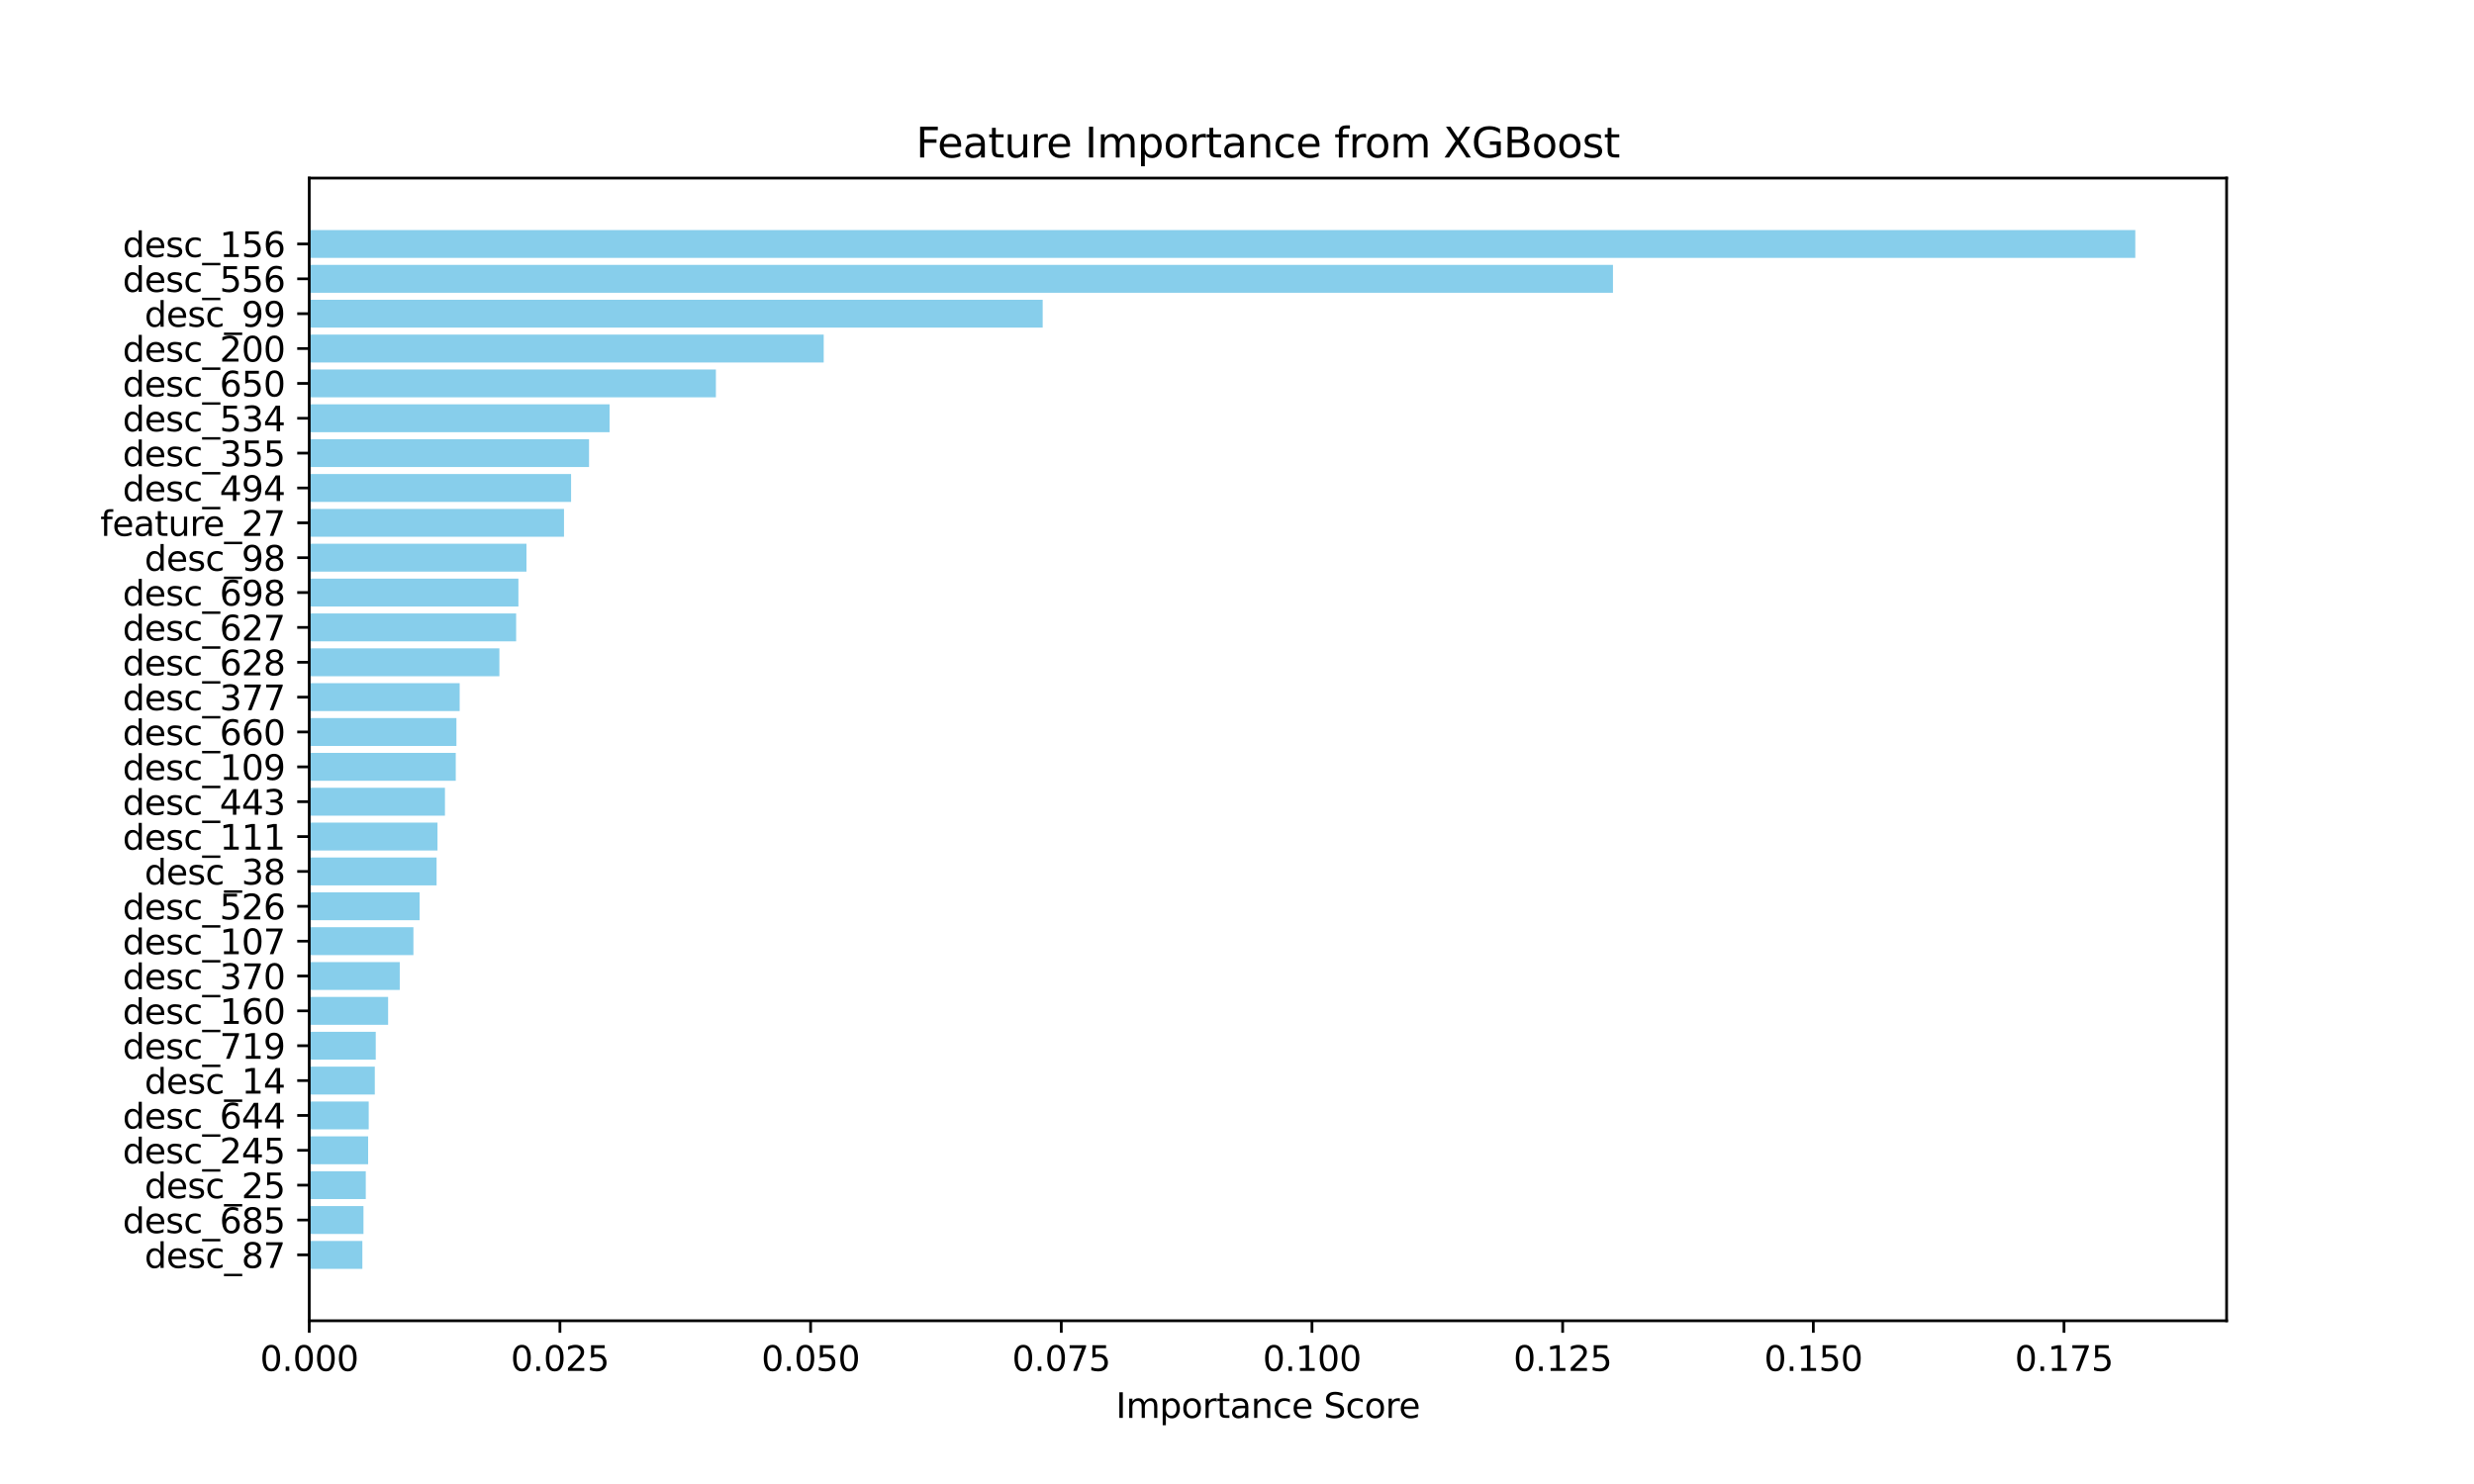 <?xml version="1.0" encoding="utf-8" standalone="no"?>
<!DOCTYPE svg PUBLIC "-//W3C//DTD SVG 1.1//EN"
  "http://www.w3.org/Graphics/SVG/1.1/DTD/svg11.dtd">
<svg xmlns:xlink="http://www.w3.org/1999/xlink" width="720pt" height="432pt" viewBox="0 0 720 432" xmlns="http://www.w3.org/2000/svg" version="1.1">
 <defs>
  <style type="text/css">*{stroke-linejoin: round; stroke-linecap: butt}</style>
 </defs>
 <g id="figure_1">
  <g id="patch_1">
   <path d="M 0 432 
L 720 432 
L 720 0 
L 0 0 
z
" style="fill: #ffffff"/>
  </g>
  <g id="axes_1">
   <g id="patch_2">
    <path d="M 90 384.48 
L 648 384.48 
L 648 51.84 
L 90 51.84 
z
" style="fill: #ffffff"/>
   </g>
   <g id="patch_3">
    <path d="M 90 66.96 
L 621.429 66.96 
L 621.429 75.078 
L 90 75.078 
z
" clip-path="url(#p64396c646a)" style="fill: #87ceeb"/>
   </g>
   <g id="patch_4">
    <path d="M 90 77.108 
L 469.417 77.108 
L 469.417 85.226 
L 90 85.226 
z
" clip-path="url(#p64396c646a)" style="fill: #87ceeb"/>
   </g>
   <g id="patch_5">
    <path d="M 90 87.255 
L 303.448 87.255 
L 303.448 95.373 
L 90 95.373 
z
" clip-path="url(#p64396c646a)" style="fill: #87ceeb"/>
   </g>
   <g id="patch_6">
    <path d="M 90 97.403 
L 239.721 97.403 
L 239.721 105.521 
L 90 105.521 
z
" clip-path="url(#p64396c646a)" style="fill: #87ceeb"/>
   </g>
   <g id="patch_7">
    <path d="M 90 107.551 
L 208.346 107.551 
L 208.346 115.669 
L 90 115.669 
z
" clip-path="url(#p64396c646a)" style="fill: #87ceeb"/>
   </g>
   <g id="patch_8">
    <path d="M 90 117.698 
L 177.401 117.698 
L 177.401 125.816 
L 90 125.816 
z
" clip-path="url(#p64396c646a)" style="fill: #87ceeb"/>
   </g>
   <g id="patch_9">
    <path d="M 90 127.846 
L 171.428 127.846 
L 171.428 135.964 
L 90 135.964 
z
" clip-path="url(#p64396c646a)" style="fill: #87ceeb"/>
   </g>
   <g id="patch_10">
    <path d="M 90 137.994 
L 166.2 137.994 
L 166.2 146.112 
L 90 146.112 
z
" clip-path="url(#p64396c646a)" style="fill: #87ceeb"/>
   </g>
   <g id="patch_11">
    <path d="M 90 148.141 
L 164.139 148.141 
L 164.139 156.259 
L 90 156.259 
z
" clip-path="url(#p64396c646a)" style="fill: #87ceeb"/>
   </g>
   <g id="patch_12">
    <path d="M 90 158.289 
L 153.217 158.289 
L 153.217 166.407 
L 90 166.407 
z
" clip-path="url(#p64396c646a)" style="fill: #87ceeb"/>
   </g>
   <g id="patch_13">
    <path d="M 90 168.437 
L 150.871 168.437 
L 150.871 176.555 
L 90 176.555 
z
" clip-path="url(#p64396c646a)" style="fill: #87ceeb"/>
   </g>
   <g id="patch_14">
    <path d="M 90 178.584 
L 150.21 178.584 
L 150.21 186.702 
L 90 186.702 
z
" clip-path="url(#p64396c646a)" style="fill: #87ceeb"/>
   </g>
   <g id="patch_15">
    <path d="M 90 188.732 
L 145.336 188.732 
L 145.336 196.85 
L 90 196.85 
z
" clip-path="url(#p64396c646a)" style="fill: #87ceeb"/>
   </g>
   <g id="patch_16">
    <path d="M 90 198.879 
L 133.776 198.879 
L 133.776 206.998 
L 90 206.998 
z
" clip-path="url(#p64396c646a)" style="fill: #87ceeb"/>
   </g>
   <g id="patch_17">
    <path d="M 90 209.027 
L 132.831 209.027 
L 132.831 217.145 
L 90 217.145 
z
" clip-path="url(#p64396c646a)" style="fill: #87ceeb"/>
   </g>
   <g id="patch_18">
    <path d="M 90 219.175 
L 132.639 219.175 
L 132.639 227.293 
L 90 227.293 
z
" clip-path="url(#p64396c646a)" style="fill: #87ceeb"/>
   </g>
   <g id="patch_19">
    <path d="M 90 229.322 
L 129.492 229.322 
L 129.492 237.441 
L 90 237.441 
z
" clip-path="url(#p64396c646a)" style="fill: #87ceeb"/>
   </g>
   <g id="patch_20">
    <path d="M 90 239.47 
L 127.322 239.47 
L 127.322 247.588 
L 90 247.588 
z
" clip-path="url(#p64396c646a)" style="fill: #87ceeb"/>
   </g>
   <g id="patch_21">
    <path d="M 90 249.618 
L 127.058 249.618 
L 127.058 257.736 
L 90 257.736 
z
" clip-path="url(#p64396c646a)" style="fill: #87ceeb"/>
   </g>
   <g id="patch_22">
    <path d="M 90 259.765 
L 122.114 259.765 
L 122.114 267.883 
L 90 267.883 
z
" clip-path="url(#p64396c646a)" style="fill: #87ceeb"/>
   </g>
   <g id="patch_23">
    <path d="M 90 269.913 
L 120.315 269.913 
L 120.315 278.031 
L 90 278.031 
z
" clip-path="url(#p64396c646a)" style="fill: #87ceeb"/>
   </g>
   <g id="patch_24">
    <path d="M 90 280.061 
L 116.341 280.061 
L 116.341 288.179 
L 90 288.179 
z
" clip-path="url(#p64396c646a)" style="fill: #87ceeb"/>
   </g>
   <g id="patch_25">
    <path d="M 90 290.208 
L 112.953 290.208 
L 112.953 298.326 
L 90 298.326 
z
" clip-path="url(#p64396c646a)" style="fill: #87ceeb"/>
   </g>
   <g id="patch_26">
    <path d="M 90 300.356 
L 109.354 300.356 
L 109.354 308.474 
L 90 308.474 
z
" clip-path="url(#p64396c646a)" style="fill: #87ceeb"/>
   </g>
   <g id="patch_27">
    <path d="M 90 310.504 
L 109.078 310.504 
L 109.078 318.622 
L 90 318.622 
z
" clip-path="url(#p64396c646a)" style="fill: #87ceeb"/>
   </g>
   <g id="patch_28">
    <path d="M 90 320.651 
L 107.308 320.651 
L 107.308 328.769 
L 90 328.769 
z
" clip-path="url(#p64396c646a)" style="fill: #87ceeb"/>
   </g>
   <g id="patch_29">
    <path d="M 90 330.799 
L 107.135 330.799 
L 107.135 338.917 
L 90 338.917 
z
" clip-path="url(#p64396c646a)" style="fill: #87ceeb"/>
   </g>
   <g id="patch_30">
    <path d="M 90 340.947 
L 106.45 340.947 
L 106.45 349.065 
L 90 349.065 
z
" clip-path="url(#p64396c646a)" style="fill: #87ceeb"/>
   </g>
   <g id="patch_31">
    <path d="M 90 351.094 
L 105.779 351.094 
L 105.779 359.212 
L 90 359.212 
z
" clip-path="url(#p64396c646a)" style="fill: #87ceeb"/>
   </g>
   <g id="patch_32">
    <path d="M 90 361.242 
L 105.456 361.242 
L 105.456 369.36 
L 90 369.36 
z
" clip-path="url(#p64396c646a)" style="fill: #87ceeb"/>
   </g>
   <g id="matplotlib.axis_1">
    <g id="xtick_1">
     <g id="line2d_1">
      <defs>
       <path id="m7da55854d6" d="M 0 0 
L 0 3.5 
" style="stroke: #000000; stroke-width: 0.8"/>
      </defs>
      <g>
       <use xlink:href="#m7da55854d6" x="90" y="384.48" style="stroke: #000000; stroke-width: 0.8"/>
      </g>
     </g>
     <g id="text_1">
      <!-- 0.000 -->
      <g transform="translate(75.686 399.078) scale(0.1 -0.1)">
       <defs>
        <path id="DejaVuSans-30" d="M 2034 4250 
Q 1547 4250 1301 3770 
Q 1056 3291 1056 2328 
Q 1056 1369 1301 889 
Q 1547 409 2034 409 
Q 2525 409 2770 889 
Q 3016 1369 3016 2328 
Q 3016 3291 2770 3770 
Q 2525 4250 2034 4250 
z
M 2034 4750 
Q 2819 4750 3233 4129 
Q 3647 3509 3647 2328 
Q 3647 1150 3233 529 
Q 2819 -91 2034 -91 
Q 1250 -91 836 529 
Q 422 1150 422 2328 
Q 422 3509 836 4129 
Q 1250 4750 2034 4750 
z
" transform="scale(0.016)"/>
        <path id="DejaVuSans-2e" d="M 684 794 
L 1344 794 
L 1344 0 
L 684 0 
L 684 794 
z
" transform="scale(0.016)"/>
       </defs>
       <use xlink:href="#DejaVuSans-30"/>
       <use xlink:href="#DejaVuSans-2e" x="63.623"/>
       <use xlink:href="#DejaVuSans-30" x="95.41"/>
       <use xlink:href="#DejaVuSans-30" x="159.033"/>
       <use xlink:href="#DejaVuSans-30" x="222.656"/>
      </g>
     </g>
    </g>
    <g id="xtick_2">
     <g id="line2d_2">
      <g>
       <use xlink:href="#m7da55854d6" x="162.954" y="384.48" style="stroke: #000000; stroke-width: 0.8"/>
      </g>
     </g>
     <g id="text_2">
      <!-- 0.025 -->
      <g transform="translate(148.64 399.078) scale(0.1 -0.1)">
       <defs>
        <path id="DejaVuSans-32" d="M 1228 531 
L 3431 531 
L 3431 0 
L 469 0 
L 469 531 
Q 828 903 1448 1529 
Q 2069 2156 2228 2338 
Q 2531 2678 2651 2914 
Q 2772 3150 2772 3378 
Q 2772 3750 2511 3984 
Q 2250 4219 1831 4219 
Q 1534 4219 1204 4116 
Q 875 4013 500 3803 
L 500 4441 
Q 881 4594 1212 4672 
Q 1544 4750 1819 4750 
Q 2544 4750 2975 4387 
Q 3406 4025 3406 3419 
Q 3406 3131 3298 2873 
Q 3191 2616 2906 2266 
Q 2828 2175 2409 1742 
Q 1991 1309 1228 531 
z
" transform="scale(0.016)"/>
        <path id="DejaVuSans-35" d="M 691 4666 
L 3169 4666 
L 3169 4134 
L 1269 4134 
L 1269 2991 
Q 1406 3038 1543 3061 
Q 1681 3084 1819 3084 
Q 2600 3084 3056 2656 
Q 3513 2228 3513 1497 
Q 3513 744 3044 326 
Q 2575 -91 1722 -91 
Q 1428 -91 1123 -41 
Q 819 9 494 109 
L 494 744 
Q 775 591 1075 516 
Q 1375 441 1709 441 
Q 2250 441 2565 725 
Q 2881 1009 2881 1497 
Q 2881 1984 2565 2268 
Q 2250 2553 1709 2553 
Q 1456 2553 1204 2497 
Q 953 2441 691 2322 
L 691 4666 
z
" transform="scale(0.016)"/>
       </defs>
       <use xlink:href="#DejaVuSans-30"/>
       <use xlink:href="#DejaVuSans-2e" x="63.623"/>
       <use xlink:href="#DejaVuSans-30" x="95.41"/>
       <use xlink:href="#DejaVuSans-32" x="159.033"/>
       <use xlink:href="#DejaVuSans-35" x="222.656"/>
      </g>
     </g>
    </g>
    <g id="xtick_3">
     <g id="line2d_3">
      <g>
       <use xlink:href="#m7da55854d6" x="235.909" y="384.48" style="stroke: #000000; stroke-width: 0.8"/>
      </g>
     </g>
     <g id="text_3">
      <!-- 0.050 -->
      <g transform="translate(221.595 399.078) scale(0.1 -0.1)">
       <use xlink:href="#DejaVuSans-30"/>
       <use xlink:href="#DejaVuSans-2e" x="63.623"/>
       <use xlink:href="#DejaVuSans-30" x="95.41"/>
       <use xlink:href="#DejaVuSans-35" x="159.033"/>
       <use xlink:href="#DejaVuSans-30" x="222.656"/>
      </g>
     </g>
    </g>
    <g id="xtick_4">
     <g id="line2d_4">
      <g>
       <use xlink:href="#m7da55854d6" x="308.863" y="384.48" style="stroke: #000000; stroke-width: 0.8"/>
      </g>
     </g>
     <g id="text_4">
      <!-- 0.075 -->
      <g transform="translate(294.549 399.078) scale(0.1 -0.1)">
       <defs>
        <path id="DejaVuSans-37" d="M 525 4666 
L 3525 4666 
L 3525 4397 
L 1831 0 
L 1172 0 
L 2766 4134 
L 525 4134 
L 525 4666 
z
" transform="scale(0.016)"/>
       </defs>
       <use xlink:href="#DejaVuSans-30"/>
       <use xlink:href="#DejaVuSans-2e" x="63.623"/>
       <use xlink:href="#DejaVuSans-30" x="95.41"/>
       <use xlink:href="#DejaVuSans-37" x="159.033"/>
       <use xlink:href="#DejaVuSans-35" x="222.656"/>
      </g>
     </g>
    </g>
    <g id="xtick_5">
     <g id="line2d_5">
      <g>
       <use xlink:href="#m7da55854d6" x="381.818" y="384.48" style="stroke: #000000; stroke-width: 0.8"/>
      </g>
     </g>
     <g id="text_5">
      <!-- 0.100 -->
      <g transform="translate(367.504 399.078) scale(0.1 -0.1)">
       <defs>
        <path id="DejaVuSans-31" d="M 794 531 
L 1825 531 
L 1825 4091 
L 703 3866 
L 703 4441 
L 1819 4666 
L 2450 4666 
L 2450 531 
L 3481 531 
L 3481 0 
L 794 0 
L 794 531 
z
" transform="scale(0.016)"/>
       </defs>
       <use xlink:href="#DejaVuSans-30"/>
       <use xlink:href="#DejaVuSans-2e" x="63.623"/>
       <use xlink:href="#DejaVuSans-31" x="95.41"/>
       <use xlink:href="#DejaVuSans-30" x="159.033"/>
       <use xlink:href="#DejaVuSans-30" x="222.656"/>
      </g>
     </g>
    </g>
    <g id="xtick_6">
     <g id="line2d_6">
      <g>
       <use xlink:href="#m7da55854d6" x="454.772" y="384.48" style="stroke: #000000; stroke-width: 0.8"/>
      </g>
     </g>
     <g id="text_6">
      <!-- 0.125 -->
      <g transform="translate(440.458 399.078) scale(0.1 -0.1)">
       <use xlink:href="#DejaVuSans-30"/>
       <use xlink:href="#DejaVuSans-2e" x="63.623"/>
       <use xlink:href="#DejaVuSans-31" x="95.41"/>
       <use xlink:href="#DejaVuSans-32" x="159.033"/>
       <use xlink:href="#DejaVuSans-35" x="222.656"/>
      </g>
     </g>
    </g>
    <g id="xtick_7">
     <g id="line2d_7">
      <g>
       <use xlink:href="#m7da55854d6" x="527.727" y="384.48" style="stroke: #000000; stroke-width: 0.8"/>
      </g>
     </g>
     <g id="text_7">
      <!-- 0.150 -->
      <g transform="translate(513.413 399.078) scale(0.1 -0.1)">
       <use xlink:href="#DejaVuSans-30"/>
       <use xlink:href="#DejaVuSans-2e" x="63.623"/>
       <use xlink:href="#DejaVuSans-31" x="95.41"/>
       <use xlink:href="#DejaVuSans-35" x="159.033"/>
       <use xlink:href="#DejaVuSans-30" x="222.656"/>
      </g>
     </g>
    </g>
    <g id="xtick_8">
     <g id="line2d_8">
      <g>
       <use xlink:href="#m7da55854d6" x="600.681" y="384.48" style="stroke: #000000; stroke-width: 0.8"/>
      </g>
     </g>
     <g id="text_8">
      <!-- 0.175 -->
      <g transform="translate(586.367 399.078) scale(0.1 -0.1)">
       <use xlink:href="#DejaVuSans-30"/>
       <use xlink:href="#DejaVuSans-2e" x="63.623"/>
       <use xlink:href="#DejaVuSans-31" x="95.41"/>
       <use xlink:href="#DejaVuSans-37" x="159.033"/>
       <use xlink:href="#DejaVuSans-35" x="222.656"/>
      </g>
     </g>
    </g>
    <g id="text_9">
     <!-- Importance Score -->
     <g transform="translate(324.755 412.757) scale(0.1 -0.1)">
      <defs>
       <path id="DejaVuSans-49" d="M 628 4666 
L 1259 4666 
L 1259 0 
L 628 0 
L 628 4666 
z
" transform="scale(0.016)"/>
       <path id="DejaVuSans-6d" d="M 3328 2828 
Q 3544 3216 3844 3400 
Q 4144 3584 4550 3584 
Q 5097 3584 5394 3201 
Q 5691 2819 5691 2113 
L 5691 0 
L 5113 0 
L 5113 2094 
Q 5113 2597 4934 2840 
Q 4756 3084 4391 3084 
Q 3944 3084 3684 2787 
Q 3425 2491 3425 1978 
L 3425 0 
L 2847 0 
L 2847 2094 
Q 2847 2600 2669 2842 
Q 2491 3084 2119 3084 
Q 1678 3084 1418 2786 
Q 1159 2488 1159 1978 
L 1159 0 
L 581 0 
L 581 3500 
L 1159 3500 
L 1159 2956 
Q 1356 3278 1631 3431 
Q 1906 3584 2284 3584 
Q 2666 3584 2933 3390 
Q 3200 3197 3328 2828 
z
" transform="scale(0.016)"/>
       <path id="DejaVuSans-70" d="M 1159 525 
L 1159 -1331 
L 581 -1331 
L 581 3500 
L 1159 3500 
L 1159 2969 
Q 1341 3281 1617 3432 
Q 1894 3584 2278 3584 
Q 2916 3584 3314 3078 
Q 3713 2572 3713 1747 
Q 3713 922 3314 415 
Q 2916 -91 2278 -91 
Q 1894 -91 1617 61 
Q 1341 213 1159 525 
z
M 3116 1747 
Q 3116 2381 2855 2742 
Q 2594 3103 2138 3103 
Q 1681 3103 1420 2742 
Q 1159 2381 1159 1747 
Q 1159 1113 1420 752 
Q 1681 391 2138 391 
Q 2594 391 2855 752 
Q 3116 1113 3116 1747 
z
" transform="scale(0.016)"/>
       <path id="DejaVuSans-6f" d="M 1959 3097 
Q 1497 3097 1228 2736 
Q 959 2375 959 1747 
Q 959 1119 1226 758 
Q 1494 397 1959 397 
Q 2419 397 2687 759 
Q 2956 1122 2956 1747 
Q 2956 2369 2687 2733 
Q 2419 3097 1959 3097 
z
M 1959 3584 
Q 2709 3584 3137 3096 
Q 3566 2609 3566 1747 
Q 3566 888 3137 398 
Q 2709 -91 1959 -91 
Q 1206 -91 779 398 
Q 353 888 353 1747 
Q 353 2609 779 3096 
Q 1206 3584 1959 3584 
z
" transform="scale(0.016)"/>
       <path id="DejaVuSans-72" d="M 2631 2963 
Q 2534 3019 2420 3045 
Q 2306 3072 2169 3072 
Q 1681 3072 1420 2755 
Q 1159 2438 1159 1844 
L 1159 0 
L 581 0 
L 581 3500 
L 1159 3500 
L 1159 2956 
Q 1341 3275 1631 3429 
Q 1922 3584 2338 3584 
Q 2397 3584 2469 3576 
Q 2541 3569 2628 3553 
L 2631 2963 
z
" transform="scale(0.016)"/>
       <path id="DejaVuSans-74" d="M 1172 4494 
L 1172 3500 
L 2356 3500 
L 2356 3053 
L 1172 3053 
L 1172 1153 
Q 1172 725 1289 603 
Q 1406 481 1766 481 
L 2356 481 
L 2356 0 
L 1766 0 
Q 1100 0 847 248 
Q 594 497 594 1153 
L 594 3053 
L 172 3053 
L 172 3500 
L 594 3500 
L 594 4494 
L 1172 4494 
z
" transform="scale(0.016)"/>
       <path id="DejaVuSans-61" d="M 2194 1759 
Q 1497 1759 1228 1600 
Q 959 1441 959 1056 
Q 959 750 1161 570 
Q 1363 391 1709 391 
Q 2188 391 2477 730 
Q 2766 1069 2766 1631 
L 2766 1759 
L 2194 1759 
z
M 3341 1997 
L 3341 0 
L 2766 0 
L 2766 531 
Q 2569 213 2275 61 
Q 1981 -91 1556 -91 
Q 1019 -91 701 211 
Q 384 513 384 1019 
Q 384 1609 779 1909 
Q 1175 2209 1959 2209 
L 2766 2209 
L 2766 2266 
Q 2766 2663 2505 2880 
Q 2244 3097 1772 3097 
Q 1472 3097 1187 3025 
Q 903 2953 641 2809 
L 641 3341 
Q 956 3463 1253 3523 
Q 1550 3584 1831 3584 
Q 2591 3584 2966 3190 
Q 3341 2797 3341 1997 
z
" transform="scale(0.016)"/>
       <path id="DejaVuSans-6e" d="M 3513 2113 
L 3513 0 
L 2938 0 
L 2938 2094 
Q 2938 2591 2744 2837 
Q 2550 3084 2163 3084 
Q 1697 3084 1428 2787 
Q 1159 2491 1159 1978 
L 1159 0 
L 581 0 
L 581 3500 
L 1159 3500 
L 1159 2956 
Q 1366 3272 1645 3428 
Q 1925 3584 2291 3584 
Q 2894 3584 3203 3211 
Q 3513 2838 3513 2113 
z
" transform="scale(0.016)"/>
       <path id="DejaVuSans-63" d="M 3122 3366 
L 3122 2828 
Q 2878 2963 2633 3030 
Q 2388 3097 2138 3097 
Q 1578 3097 1268 2742 
Q 959 2388 959 1747 
Q 959 1106 1268 751 
Q 1578 397 2138 397 
Q 2388 397 2633 464 
Q 2878 531 3122 666 
L 3122 134 
Q 2881 22 2623 -34 
Q 2366 -91 2075 -91 
Q 1284 -91 818 406 
Q 353 903 353 1747 
Q 353 2603 823 3093 
Q 1294 3584 2113 3584 
Q 2378 3584 2631 3529 
Q 2884 3475 3122 3366 
z
" transform="scale(0.016)"/>
       <path id="DejaVuSans-65" d="M 3597 1894 
L 3597 1613 
L 953 1613 
Q 991 1019 1311 708 
Q 1631 397 2203 397 
Q 2534 397 2845 478 
Q 3156 559 3463 722 
L 3463 178 
Q 3153 47 2828 -22 
Q 2503 -91 2169 -91 
Q 1331 -91 842 396 
Q 353 884 353 1716 
Q 353 2575 817 3079 
Q 1281 3584 2069 3584 
Q 2775 3584 3186 3129 
Q 3597 2675 3597 1894 
z
M 3022 2063 
Q 3016 2534 2758 2815 
Q 2500 3097 2075 3097 
Q 1594 3097 1305 2825 
Q 1016 2553 972 2059 
L 3022 2063 
z
" transform="scale(0.016)"/>
       <path id="DejaVuSans-20" transform="scale(0.016)"/>
       <path id="DejaVuSans-53" d="M 3425 4513 
L 3425 3897 
Q 3066 4069 2747 4153 
Q 2428 4238 2131 4238 
Q 1616 4238 1336 4038 
Q 1056 3838 1056 3469 
Q 1056 3159 1242 3001 
Q 1428 2844 1947 2747 
L 2328 2669 
Q 3034 2534 3370 2195 
Q 3706 1856 3706 1288 
Q 3706 609 3251 259 
Q 2797 -91 1919 -91 
Q 1588 -91 1214 -16 
Q 841 59 441 206 
L 441 856 
Q 825 641 1194 531 
Q 1563 422 1919 422 
Q 2459 422 2753 634 
Q 3047 847 3047 1241 
Q 3047 1584 2836 1778 
Q 2625 1972 2144 2069 
L 1759 2144 
Q 1053 2284 737 2584 
Q 422 2884 422 3419 
Q 422 4038 858 4394 
Q 1294 4750 2059 4750 
Q 2388 4750 2728 4690 
Q 3069 4631 3425 4513 
z
" transform="scale(0.016)"/>
      </defs>
      <use xlink:href="#DejaVuSans-49"/>
      <use xlink:href="#DejaVuSans-6d" x="29.492"/>
      <use xlink:href="#DejaVuSans-70" x="126.904"/>
      <use xlink:href="#DejaVuSans-6f" x="190.381"/>
      <use xlink:href="#DejaVuSans-72" x="251.562"/>
      <use xlink:href="#DejaVuSans-74" x="292.676"/>
      <use xlink:href="#DejaVuSans-61" x="331.885"/>
      <use xlink:href="#DejaVuSans-6e" x="393.164"/>
      <use xlink:href="#DejaVuSans-63" x="456.543"/>
      <use xlink:href="#DejaVuSans-65" x="511.523"/>
      <use xlink:href="#DejaVuSans-20" x="573.047"/>
      <use xlink:href="#DejaVuSans-53" x="604.834"/>
      <use xlink:href="#DejaVuSans-63" x="668.311"/>
      <use xlink:href="#DejaVuSans-6f" x="723.291"/>
      <use xlink:href="#DejaVuSans-72" x="784.473"/>
      <use xlink:href="#DejaVuSans-65" x="823.336"/>
     </g>
    </g>
   </g>
   <g id="matplotlib.axis_2">
    <g id="ytick_1">
     <g id="line2d_9">
      <defs>
       <path id="m75346aa7c4" d="M 0 0 
L -3.5 0 
" style="stroke: #000000; stroke-width: 0.8"/>
      </defs>
      <g>
       <use xlink:href="#m75346aa7c4" x="90" y="71.019" style="stroke: #000000; stroke-width: 0.8"/>
      </g>
     </g>
     <g id="text_10">
      <!-- desc_156 -->
      <g transform="translate(35.703 74.818) scale(0.1 -0.1)">
       <defs>
        <path id="DejaVuSans-64" d="M 2906 2969 
L 2906 4863 
L 3481 4863 
L 3481 0 
L 2906 0 
L 2906 525 
Q 2725 213 2448 61 
Q 2172 -91 1784 -91 
Q 1150 -91 751 415 
Q 353 922 353 1747 
Q 353 2572 751 3078 
Q 1150 3584 1784 3584 
Q 2172 3584 2448 3432 
Q 2725 3281 2906 2969 
z
M 947 1747 
Q 947 1113 1208 752 
Q 1469 391 1925 391 
Q 2381 391 2643 752 
Q 2906 1113 2906 1747 
Q 2906 2381 2643 2742 
Q 2381 3103 1925 3103 
Q 1469 3103 1208 2742 
Q 947 2381 947 1747 
z
" transform="scale(0.016)"/>
        <path id="DejaVuSans-73" d="M 2834 3397 
L 2834 2853 
Q 2591 2978 2328 3040 
Q 2066 3103 1784 3103 
Q 1356 3103 1142 2972 
Q 928 2841 928 2578 
Q 928 2378 1081 2264 
Q 1234 2150 1697 2047 
L 1894 2003 
Q 2506 1872 2764 1633 
Q 3022 1394 3022 966 
Q 3022 478 2636 193 
Q 2250 -91 1575 -91 
Q 1294 -91 989 -36 
Q 684 19 347 128 
L 347 722 
Q 666 556 975 473 
Q 1284 391 1588 391 
Q 1994 391 2212 530 
Q 2431 669 2431 922 
Q 2431 1156 2273 1281 
Q 2116 1406 1581 1522 
L 1381 1569 
Q 847 1681 609 1914 
Q 372 2147 372 2553 
Q 372 3047 722 3315 
Q 1072 3584 1716 3584 
Q 2034 3584 2315 3537 
Q 2597 3491 2834 3397 
z
" transform="scale(0.016)"/>
        <path id="DejaVuSans-5f" d="M 3263 -1063 
L 3263 -1509 
L -63 -1509 
L -63 -1063 
L 3263 -1063 
z
" transform="scale(0.016)"/>
        <path id="DejaVuSans-36" d="M 2113 2584 
Q 1688 2584 1439 2293 
Q 1191 2003 1191 1497 
Q 1191 994 1439 701 
Q 1688 409 2113 409 
Q 2538 409 2786 701 
Q 3034 994 3034 1497 
Q 3034 2003 2786 2293 
Q 2538 2584 2113 2584 
z
M 3366 4563 
L 3366 3988 
Q 3128 4100 2886 4159 
Q 2644 4219 2406 4219 
Q 1781 4219 1451 3797 
Q 1122 3375 1075 2522 
Q 1259 2794 1537 2939 
Q 1816 3084 2150 3084 
Q 2853 3084 3261 2657 
Q 3669 2231 3669 1497 
Q 3669 778 3244 343 
Q 2819 -91 2113 -91 
Q 1303 -91 875 529 
Q 447 1150 447 2328 
Q 447 3434 972 4092 
Q 1497 4750 2381 4750 
Q 2619 4750 2861 4703 
Q 3103 4656 3366 4563 
z
" transform="scale(0.016)"/>
       </defs>
       <use xlink:href="#DejaVuSans-64"/>
       <use xlink:href="#DejaVuSans-65" x="63.477"/>
       <use xlink:href="#DejaVuSans-73" x="125"/>
       <use xlink:href="#DejaVuSans-63" x="177.1"/>
       <use xlink:href="#DejaVuSans-5f" x="232.08"/>
       <use xlink:href="#DejaVuSans-31" x="282.08"/>
       <use xlink:href="#DejaVuSans-35" x="345.703"/>
       <use xlink:href="#DejaVuSans-36" x="409.326"/>
      </g>
     </g>
    </g>
    <g id="ytick_2">
     <g id="line2d_10">
      <g>
       <use xlink:href="#m75346aa7c4" x="90" y="81.167" style="stroke: #000000; stroke-width: 0.8"/>
      </g>
     </g>
     <g id="text_11">
      <!-- desc_556 -->
      <g transform="translate(35.703 84.966) scale(0.1 -0.1)">
       <use xlink:href="#DejaVuSans-64"/>
       <use xlink:href="#DejaVuSans-65" x="63.477"/>
       <use xlink:href="#DejaVuSans-73" x="125"/>
       <use xlink:href="#DejaVuSans-63" x="177.1"/>
       <use xlink:href="#DejaVuSans-5f" x="232.08"/>
       <use xlink:href="#DejaVuSans-35" x="282.08"/>
       <use xlink:href="#DejaVuSans-35" x="345.703"/>
       <use xlink:href="#DejaVuSans-36" x="409.326"/>
      </g>
     </g>
    </g>
    <g id="ytick_3">
     <g id="line2d_11">
      <g>
       <use xlink:href="#m75346aa7c4" x="90" y="91.314" style="stroke: #000000; stroke-width: 0.8"/>
      </g>
     </g>
     <g id="text_12">
      <!-- desc_99 -->
      <g transform="translate(42.066 95.114) scale(0.1 -0.1)">
       <defs>
        <path id="DejaVuSans-39" d="M 703 97 
L 703 672 
Q 941 559 1184 500 
Q 1428 441 1663 441 
Q 2288 441 2617 861 
Q 2947 1281 2994 2138 
Q 2813 1869 2534 1725 
Q 2256 1581 1919 1581 
Q 1219 1581 811 2004 
Q 403 2428 403 3163 
Q 403 3881 828 4315 
Q 1253 4750 1959 4750 
Q 2769 4750 3195 4129 
Q 3622 3509 3622 2328 
Q 3622 1225 3098 567 
Q 2575 -91 1691 -91 
Q 1453 -91 1209 -44 
Q 966 3 703 97 
z
M 1959 2075 
Q 2384 2075 2632 2365 
Q 2881 2656 2881 3163 
Q 2881 3666 2632 3958 
Q 2384 4250 1959 4250 
Q 1534 4250 1286 3958 
Q 1038 3666 1038 3163 
Q 1038 2656 1286 2365 
Q 1534 2075 1959 2075 
z
" transform="scale(0.016)"/>
       </defs>
       <use xlink:href="#DejaVuSans-64"/>
       <use xlink:href="#DejaVuSans-65" x="63.477"/>
       <use xlink:href="#DejaVuSans-73" x="125"/>
       <use xlink:href="#DejaVuSans-63" x="177.1"/>
       <use xlink:href="#DejaVuSans-5f" x="232.08"/>
       <use xlink:href="#DejaVuSans-39" x="282.08"/>
       <use xlink:href="#DejaVuSans-39" x="345.703"/>
      </g>
     </g>
    </g>
    <g id="ytick_4">
     <g id="line2d_12">
      <g>
       <use xlink:href="#m75346aa7c4" x="90" y="101.462" style="stroke: #000000; stroke-width: 0.8"/>
      </g>
     </g>
     <g id="text_13">
      <!-- desc_200 -->
      <g transform="translate(35.703 105.261) scale(0.1 -0.1)">
       <use xlink:href="#DejaVuSans-64"/>
       <use xlink:href="#DejaVuSans-65" x="63.477"/>
       <use xlink:href="#DejaVuSans-73" x="125"/>
       <use xlink:href="#DejaVuSans-63" x="177.1"/>
       <use xlink:href="#DejaVuSans-5f" x="232.08"/>
       <use xlink:href="#DejaVuSans-32" x="282.08"/>
       <use xlink:href="#DejaVuSans-30" x="345.703"/>
       <use xlink:href="#DejaVuSans-30" x="409.326"/>
      </g>
     </g>
    </g>
    <g id="ytick_5">
     <g id="line2d_13">
      <g>
       <use xlink:href="#m75346aa7c4" x="90" y="111.61" style="stroke: #000000; stroke-width: 0.8"/>
      </g>
     </g>
     <g id="text_14">
      <!-- desc_650 -->
      <g transform="translate(35.703 115.409) scale(0.1 -0.1)">
       <use xlink:href="#DejaVuSans-64"/>
       <use xlink:href="#DejaVuSans-65" x="63.477"/>
       <use xlink:href="#DejaVuSans-73" x="125"/>
       <use xlink:href="#DejaVuSans-63" x="177.1"/>
       <use xlink:href="#DejaVuSans-5f" x="232.08"/>
       <use xlink:href="#DejaVuSans-36" x="282.08"/>
       <use xlink:href="#DejaVuSans-35" x="345.703"/>
       <use xlink:href="#DejaVuSans-30" x="409.326"/>
      </g>
     </g>
    </g>
    <g id="ytick_6">
     <g id="line2d_14">
      <g>
       <use xlink:href="#m75346aa7c4" x="90" y="121.757" style="stroke: #000000; stroke-width: 0.8"/>
      </g>
     </g>
     <g id="text_15">
      <!-- desc_534 -->
      <g transform="translate(35.703 125.557) scale(0.1 -0.1)">
       <defs>
        <path id="DejaVuSans-33" d="M 2597 2516 
Q 3050 2419 3304 2112 
Q 3559 1806 3559 1356 
Q 3559 666 3084 287 
Q 2609 -91 1734 -91 
Q 1441 -91 1130 -33 
Q 819 25 488 141 
L 488 750 
Q 750 597 1062 519 
Q 1375 441 1716 441 
Q 2309 441 2620 675 
Q 2931 909 2931 1356 
Q 2931 1769 2642 2001 
Q 2353 2234 1838 2234 
L 1294 2234 
L 1294 2753 
L 1863 2753 
Q 2328 2753 2575 2939 
Q 2822 3125 2822 3475 
Q 2822 3834 2567 4026 
Q 2313 4219 1838 4219 
Q 1578 4219 1281 4162 
Q 984 4106 628 3988 
L 628 4550 
Q 988 4650 1302 4700 
Q 1616 4750 1894 4750 
Q 2613 4750 3031 4423 
Q 3450 4097 3450 3541 
Q 3450 3153 3228 2886 
Q 3006 2619 2597 2516 
z
" transform="scale(0.016)"/>
        <path id="DejaVuSans-34" d="M 2419 4116 
L 825 1625 
L 2419 1625 
L 2419 4116 
z
M 2253 4666 
L 3047 4666 
L 3047 1625 
L 3713 1625 
L 3713 1100 
L 3047 1100 
L 3047 0 
L 2419 0 
L 2419 1100 
L 313 1100 
L 313 1709 
L 2253 4666 
z
" transform="scale(0.016)"/>
       </defs>
       <use xlink:href="#DejaVuSans-64"/>
       <use xlink:href="#DejaVuSans-65" x="63.477"/>
       <use xlink:href="#DejaVuSans-73" x="125"/>
       <use xlink:href="#DejaVuSans-63" x="177.1"/>
       <use xlink:href="#DejaVuSans-5f" x="232.08"/>
       <use xlink:href="#DejaVuSans-35" x="282.08"/>
       <use xlink:href="#DejaVuSans-33" x="345.703"/>
       <use xlink:href="#DejaVuSans-34" x="409.326"/>
      </g>
     </g>
    </g>
    <g id="ytick_7">
     <g id="line2d_15">
      <g>
       <use xlink:href="#m75346aa7c4" x="90" y="131.905" style="stroke: #000000; stroke-width: 0.8"/>
      </g>
     </g>
     <g id="text_16">
      <!-- desc_355 -->
      <g transform="translate(35.703 135.704) scale(0.1 -0.1)">
       <use xlink:href="#DejaVuSans-64"/>
       <use xlink:href="#DejaVuSans-65" x="63.477"/>
       <use xlink:href="#DejaVuSans-73" x="125"/>
       <use xlink:href="#DejaVuSans-63" x="177.1"/>
       <use xlink:href="#DejaVuSans-5f" x="232.08"/>
       <use xlink:href="#DejaVuSans-33" x="282.08"/>
       <use xlink:href="#DejaVuSans-35" x="345.703"/>
       <use xlink:href="#DejaVuSans-35" x="409.326"/>
      </g>
     </g>
    </g>
    <g id="ytick_8">
     <g id="line2d_16">
      <g>
       <use xlink:href="#m75346aa7c4" x="90" y="142.053" style="stroke: #000000; stroke-width: 0.8"/>
      </g>
     </g>
     <g id="text_17">
      <!-- desc_494 -->
      <g transform="translate(35.703 145.852) scale(0.1 -0.1)">
       <use xlink:href="#DejaVuSans-64"/>
       <use xlink:href="#DejaVuSans-65" x="63.477"/>
       <use xlink:href="#DejaVuSans-73" x="125"/>
       <use xlink:href="#DejaVuSans-63" x="177.1"/>
       <use xlink:href="#DejaVuSans-5f" x="232.08"/>
       <use xlink:href="#DejaVuSans-34" x="282.08"/>
       <use xlink:href="#DejaVuSans-39" x="345.703"/>
       <use xlink:href="#DejaVuSans-34" x="409.326"/>
      </g>
     </g>
    </g>
    <g id="ytick_9">
     <g id="line2d_17">
      <g>
       <use xlink:href="#m75346aa7c4" x="90" y="152.2" style="stroke: #000000; stroke-width: 0.8"/>
      </g>
     </g>
     <g id="text_18">
      <!-- feature_27 -->
      <g transform="translate(29.177 155.999) scale(0.1 -0.1)">
       <defs>
        <path id="DejaVuSans-66" d="M 2375 4863 
L 2375 4384 
L 1825 4384 
Q 1516 4384 1395 4259 
Q 1275 4134 1275 3809 
L 1275 3500 
L 2222 3500 
L 2222 3053 
L 1275 3053 
L 1275 0 
L 697 0 
L 697 3053 
L 147 3053 
L 147 3500 
L 697 3500 
L 697 3744 
Q 697 4328 969 4595 
Q 1241 4863 1831 4863 
L 2375 4863 
z
" transform="scale(0.016)"/>
        <path id="DejaVuSans-75" d="M 544 1381 
L 544 3500 
L 1119 3500 
L 1119 1403 
Q 1119 906 1312 657 
Q 1506 409 1894 409 
Q 2359 409 2629 706 
Q 2900 1003 2900 1516 
L 2900 3500 
L 3475 3500 
L 3475 0 
L 2900 0 
L 2900 538 
Q 2691 219 2414 64 
Q 2138 -91 1772 -91 
Q 1169 -91 856 284 
Q 544 659 544 1381 
z
M 1991 3584 
L 1991 3584 
z
" transform="scale(0.016)"/>
       </defs>
       <use xlink:href="#DejaVuSans-66"/>
       <use xlink:href="#DejaVuSans-65" x="35.205"/>
       <use xlink:href="#DejaVuSans-61" x="96.729"/>
       <use xlink:href="#DejaVuSans-74" x="158.008"/>
       <use xlink:href="#DejaVuSans-75" x="197.217"/>
       <use xlink:href="#DejaVuSans-72" x="260.596"/>
       <use xlink:href="#DejaVuSans-65" x="299.459"/>
       <use xlink:href="#DejaVuSans-5f" x="360.982"/>
       <use xlink:href="#DejaVuSans-32" x="410.982"/>
       <use xlink:href="#DejaVuSans-37" x="474.605"/>
      </g>
     </g>
    </g>
    <g id="ytick_10">
     <g id="line2d_18">
      <g>
       <use xlink:href="#m75346aa7c4" x="90" y="162.348" style="stroke: #000000; stroke-width: 0.8"/>
      </g>
     </g>
     <g id="text_19">
      <!-- desc_98 -->
      <g transform="translate(42.066 166.147) scale(0.1 -0.1)">
       <defs>
        <path id="DejaVuSans-38" d="M 2034 2216 
Q 1584 2216 1326 1975 
Q 1069 1734 1069 1313 
Q 1069 891 1326 650 
Q 1584 409 2034 409 
Q 2484 409 2743 651 
Q 3003 894 3003 1313 
Q 3003 1734 2745 1975 
Q 2488 2216 2034 2216 
z
M 1403 2484 
Q 997 2584 770 2862 
Q 544 3141 544 3541 
Q 544 4100 942 4425 
Q 1341 4750 2034 4750 
Q 2731 4750 3128 4425 
Q 3525 4100 3525 3541 
Q 3525 3141 3298 2862 
Q 3072 2584 2669 2484 
Q 3125 2378 3379 2068 
Q 3634 1759 3634 1313 
Q 3634 634 3220 271 
Q 2806 -91 2034 -91 
Q 1263 -91 848 271 
Q 434 634 434 1313 
Q 434 1759 690 2068 
Q 947 2378 1403 2484 
z
M 1172 3481 
Q 1172 3119 1398 2916 
Q 1625 2713 2034 2713 
Q 2441 2713 2670 2916 
Q 2900 3119 2900 3481 
Q 2900 3844 2670 4047 
Q 2441 4250 2034 4250 
Q 1625 4250 1398 4047 
Q 1172 3844 1172 3481 
z
" transform="scale(0.016)"/>
       </defs>
       <use xlink:href="#DejaVuSans-64"/>
       <use xlink:href="#DejaVuSans-65" x="63.477"/>
       <use xlink:href="#DejaVuSans-73" x="125"/>
       <use xlink:href="#DejaVuSans-63" x="177.1"/>
       <use xlink:href="#DejaVuSans-5f" x="232.08"/>
       <use xlink:href="#DejaVuSans-39" x="282.08"/>
       <use xlink:href="#DejaVuSans-38" x="345.703"/>
      </g>
     </g>
    </g>
    <g id="ytick_11">
     <g id="line2d_19">
      <g>
       <use xlink:href="#m75346aa7c4" x="90" y="172.496" style="stroke: #000000; stroke-width: 0.8"/>
      </g>
     </g>
     <g id="text_20">
      <!-- desc_698 -->
      <g transform="translate(35.703 176.295) scale(0.1 -0.1)">
       <use xlink:href="#DejaVuSans-64"/>
       <use xlink:href="#DejaVuSans-65" x="63.477"/>
       <use xlink:href="#DejaVuSans-73" x="125"/>
       <use xlink:href="#DejaVuSans-63" x="177.1"/>
       <use xlink:href="#DejaVuSans-5f" x="232.08"/>
       <use xlink:href="#DejaVuSans-36" x="282.08"/>
       <use xlink:href="#DejaVuSans-39" x="345.703"/>
       <use xlink:href="#DejaVuSans-38" x="409.326"/>
      </g>
     </g>
    </g>
    <g id="ytick_12">
     <g id="line2d_20">
      <g>
       <use xlink:href="#m75346aa7c4" x="90" y="182.643" style="stroke: #000000; stroke-width: 0.8"/>
      </g>
     </g>
     <g id="text_21">
      <!-- desc_627 -->
      <g transform="translate(35.703 186.442) scale(0.1 -0.1)">
       <use xlink:href="#DejaVuSans-64"/>
       <use xlink:href="#DejaVuSans-65" x="63.477"/>
       <use xlink:href="#DejaVuSans-73" x="125"/>
       <use xlink:href="#DejaVuSans-63" x="177.1"/>
       <use xlink:href="#DejaVuSans-5f" x="232.08"/>
       <use xlink:href="#DejaVuSans-36" x="282.08"/>
       <use xlink:href="#DejaVuSans-32" x="345.703"/>
       <use xlink:href="#DejaVuSans-37" x="409.326"/>
      </g>
     </g>
    </g>
    <g id="ytick_13">
     <g id="line2d_21">
      <g>
       <use xlink:href="#m75346aa7c4" x="90" y="192.791" style="stroke: #000000; stroke-width: 0.8"/>
      </g>
     </g>
     <g id="text_22">
      <!-- desc_628 -->
      <g transform="translate(35.703 196.59) scale(0.1 -0.1)">
       <use xlink:href="#DejaVuSans-64"/>
       <use xlink:href="#DejaVuSans-65" x="63.477"/>
       <use xlink:href="#DejaVuSans-73" x="125"/>
       <use xlink:href="#DejaVuSans-63" x="177.1"/>
       <use xlink:href="#DejaVuSans-5f" x="232.08"/>
       <use xlink:href="#DejaVuSans-36" x="282.08"/>
       <use xlink:href="#DejaVuSans-32" x="345.703"/>
       <use xlink:href="#DejaVuSans-38" x="409.326"/>
      </g>
     </g>
    </g>
    <g id="ytick_14">
     <g id="line2d_22">
      <g>
       <use xlink:href="#m75346aa7c4" x="90" y="202.939" style="stroke: #000000; stroke-width: 0.8"/>
      </g>
     </g>
     <g id="text_23">
      <!-- desc_377 -->
      <g transform="translate(35.703 206.738) scale(0.1 -0.1)">
       <use xlink:href="#DejaVuSans-64"/>
       <use xlink:href="#DejaVuSans-65" x="63.477"/>
       <use xlink:href="#DejaVuSans-73" x="125"/>
       <use xlink:href="#DejaVuSans-63" x="177.1"/>
       <use xlink:href="#DejaVuSans-5f" x="232.08"/>
       <use xlink:href="#DejaVuSans-33" x="282.08"/>
       <use xlink:href="#DejaVuSans-37" x="345.703"/>
       <use xlink:href="#DejaVuSans-37" x="409.326"/>
      </g>
     </g>
    </g>
    <g id="ytick_15">
     <g id="line2d_23">
      <g>
       <use xlink:href="#m75346aa7c4" x="90" y="213.086" style="stroke: #000000; stroke-width: 0.8"/>
      </g>
     </g>
     <g id="text_24">
      <!-- desc_660 -->
      <g transform="translate(35.703 216.885) scale(0.1 -0.1)">
       <use xlink:href="#DejaVuSans-64"/>
       <use xlink:href="#DejaVuSans-65" x="63.477"/>
       <use xlink:href="#DejaVuSans-73" x="125"/>
       <use xlink:href="#DejaVuSans-63" x="177.1"/>
       <use xlink:href="#DejaVuSans-5f" x="232.08"/>
       <use xlink:href="#DejaVuSans-36" x="282.08"/>
       <use xlink:href="#DejaVuSans-36" x="345.703"/>
       <use xlink:href="#DejaVuSans-30" x="409.326"/>
      </g>
     </g>
    </g>
    <g id="ytick_16">
     <g id="line2d_24">
      <g>
       <use xlink:href="#m75346aa7c4" x="90" y="223.234" style="stroke: #000000; stroke-width: 0.8"/>
      </g>
     </g>
     <g id="text_25">
      <!-- desc_109 -->
      <g transform="translate(35.703 227.033) scale(0.1 -0.1)">
       <use xlink:href="#DejaVuSans-64"/>
       <use xlink:href="#DejaVuSans-65" x="63.477"/>
       <use xlink:href="#DejaVuSans-73" x="125"/>
       <use xlink:href="#DejaVuSans-63" x="177.1"/>
       <use xlink:href="#DejaVuSans-5f" x="232.08"/>
       <use xlink:href="#DejaVuSans-31" x="282.08"/>
       <use xlink:href="#DejaVuSans-30" x="345.703"/>
       <use xlink:href="#DejaVuSans-39" x="409.326"/>
      </g>
     </g>
    </g>
    <g id="ytick_17">
     <g id="line2d_25">
      <g>
       <use xlink:href="#m75346aa7c4" x="90" y="233.381" style="stroke: #000000; stroke-width: 0.8"/>
      </g>
     </g>
     <g id="text_26">
      <!-- desc_443 -->
      <g transform="translate(35.703 237.181) scale(0.1 -0.1)">
       <use xlink:href="#DejaVuSans-64"/>
       <use xlink:href="#DejaVuSans-65" x="63.477"/>
       <use xlink:href="#DejaVuSans-73" x="125"/>
       <use xlink:href="#DejaVuSans-63" x="177.1"/>
       <use xlink:href="#DejaVuSans-5f" x="232.08"/>
       <use xlink:href="#DejaVuSans-34" x="282.08"/>
       <use xlink:href="#DejaVuSans-34" x="345.703"/>
       <use xlink:href="#DejaVuSans-33" x="409.326"/>
      </g>
     </g>
    </g>
    <g id="ytick_18">
     <g id="line2d_26">
      <g>
       <use xlink:href="#m75346aa7c4" x="90" y="243.529" style="stroke: #000000; stroke-width: 0.8"/>
      </g>
     </g>
     <g id="text_27">
      <!-- desc_111 -->
      <g transform="translate(35.703 247.328) scale(0.1 -0.1)">
       <use xlink:href="#DejaVuSans-64"/>
       <use xlink:href="#DejaVuSans-65" x="63.477"/>
       <use xlink:href="#DejaVuSans-73" x="125"/>
       <use xlink:href="#DejaVuSans-63" x="177.1"/>
       <use xlink:href="#DejaVuSans-5f" x="232.08"/>
       <use xlink:href="#DejaVuSans-31" x="282.08"/>
       <use xlink:href="#DejaVuSans-31" x="345.703"/>
       <use xlink:href="#DejaVuSans-31" x="409.326"/>
      </g>
     </g>
    </g>
    <g id="ytick_19">
     <g id="line2d_27">
      <g>
       <use xlink:href="#m75346aa7c4" x="90" y="253.677" style="stroke: #000000; stroke-width: 0.8"/>
      </g>
     </g>
     <g id="text_28">
      <!-- desc_38 -->
      <g transform="translate(42.066 257.476) scale(0.1 -0.1)">
       <use xlink:href="#DejaVuSans-64"/>
       <use xlink:href="#DejaVuSans-65" x="63.477"/>
       <use xlink:href="#DejaVuSans-73" x="125"/>
       <use xlink:href="#DejaVuSans-63" x="177.1"/>
       <use xlink:href="#DejaVuSans-5f" x="232.08"/>
       <use xlink:href="#DejaVuSans-33" x="282.08"/>
       <use xlink:href="#DejaVuSans-38" x="345.703"/>
      </g>
     </g>
    </g>
    <g id="ytick_20">
     <g id="line2d_28">
      <g>
       <use xlink:href="#m75346aa7c4" x="90" y="263.824" style="stroke: #000000; stroke-width: 0.8"/>
      </g>
     </g>
     <g id="text_29">
      <!-- desc_526 -->
      <g transform="translate(35.703 267.624) scale(0.1 -0.1)">
       <use xlink:href="#DejaVuSans-64"/>
       <use xlink:href="#DejaVuSans-65" x="63.477"/>
       <use xlink:href="#DejaVuSans-73" x="125"/>
       <use xlink:href="#DejaVuSans-63" x="177.1"/>
       <use xlink:href="#DejaVuSans-5f" x="232.08"/>
       <use xlink:href="#DejaVuSans-35" x="282.08"/>
       <use xlink:href="#DejaVuSans-32" x="345.703"/>
       <use xlink:href="#DejaVuSans-36" x="409.326"/>
      </g>
     </g>
    </g>
    <g id="ytick_21">
     <g id="line2d_29">
      <g>
       <use xlink:href="#m75346aa7c4" x="90" y="273.972" style="stroke: #000000; stroke-width: 0.8"/>
      </g>
     </g>
     <g id="text_30">
      <!-- desc_107 -->
      <g transform="translate(35.703 277.771) scale(0.1 -0.1)">
       <use xlink:href="#DejaVuSans-64"/>
       <use xlink:href="#DejaVuSans-65" x="63.477"/>
       <use xlink:href="#DejaVuSans-73" x="125"/>
       <use xlink:href="#DejaVuSans-63" x="177.1"/>
       <use xlink:href="#DejaVuSans-5f" x="232.08"/>
       <use xlink:href="#DejaVuSans-31" x="282.08"/>
       <use xlink:href="#DejaVuSans-30" x="345.703"/>
       <use xlink:href="#DejaVuSans-37" x="409.326"/>
      </g>
     </g>
    </g>
    <g id="ytick_22">
     <g id="line2d_30">
      <g>
       <use xlink:href="#m75346aa7c4" x="90" y="284.12" style="stroke: #000000; stroke-width: 0.8"/>
      </g>
     </g>
     <g id="text_31">
      <!-- desc_370 -->
      <g transform="translate(35.703 287.919) scale(0.1 -0.1)">
       <use xlink:href="#DejaVuSans-64"/>
       <use xlink:href="#DejaVuSans-65" x="63.477"/>
       <use xlink:href="#DejaVuSans-73" x="125"/>
       <use xlink:href="#DejaVuSans-63" x="177.1"/>
       <use xlink:href="#DejaVuSans-5f" x="232.08"/>
       <use xlink:href="#DejaVuSans-33" x="282.08"/>
       <use xlink:href="#DejaVuSans-37" x="345.703"/>
       <use xlink:href="#DejaVuSans-30" x="409.326"/>
      </g>
     </g>
    </g>
    <g id="ytick_23">
     <g id="line2d_31">
      <g>
       <use xlink:href="#m75346aa7c4" x="90" y="294.267" style="stroke: #000000; stroke-width: 0.8"/>
      </g>
     </g>
     <g id="text_32">
      <!-- desc_160 -->
      <g transform="translate(35.703 298.067) scale(0.1 -0.1)">
       <use xlink:href="#DejaVuSans-64"/>
       <use xlink:href="#DejaVuSans-65" x="63.477"/>
       <use xlink:href="#DejaVuSans-73" x="125"/>
       <use xlink:href="#DejaVuSans-63" x="177.1"/>
       <use xlink:href="#DejaVuSans-5f" x="232.08"/>
       <use xlink:href="#DejaVuSans-31" x="282.08"/>
       <use xlink:href="#DejaVuSans-36" x="345.703"/>
       <use xlink:href="#DejaVuSans-30" x="409.326"/>
      </g>
     </g>
    </g>
    <g id="ytick_24">
     <g id="line2d_32">
      <g>
       <use xlink:href="#m75346aa7c4" x="90" y="304.415" style="stroke: #000000; stroke-width: 0.8"/>
      </g>
     </g>
     <g id="text_33">
      <!-- desc_719 -->
      <g transform="translate(35.703 308.214) scale(0.1 -0.1)">
       <use xlink:href="#DejaVuSans-64"/>
       <use xlink:href="#DejaVuSans-65" x="63.477"/>
       <use xlink:href="#DejaVuSans-73" x="125"/>
       <use xlink:href="#DejaVuSans-63" x="177.1"/>
       <use xlink:href="#DejaVuSans-5f" x="232.08"/>
       <use xlink:href="#DejaVuSans-37" x="282.08"/>
       <use xlink:href="#DejaVuSans-31" x="345.703"/>
       <use xlink:href="#DejaVuSans-39" x="409.326"/>
      </g>
     </g>
    </g>
    <g id="ytick_25">
     <g id="line2d_33">
      <g>
       <use xlink:href="#m75346aa7c4" x="90" y="314.563" style="stroke: #000000; stroke-width: 0.8"/>
      </g>
     </g>
     <g id="text_34">
      <!-- desc_14 -->
      <g transform="translate(42.066 318.362) scale(0.1 -0.1)">
       <use xlink:href="#DejaVuSans-64"/>
       <use xlink:href="#DejaVuSans-65" x="63.477"/>
       <use xlink:href="#DejaVuSans-73" x="125"/>
       <use xlink:href="#DejaVuSans-63" x="177.1"/>
       <use xlink:href="#DejaVuSans-5f" x="232.08"/>
       <use xlink:href="#DejaVuSans-31" x="282.08"/>
       <use xlink:href="#DejaVuSans-34" x="345.703"/>
      </g>
     </g>
    </g>
    <g id="ytick_26">
     <g id="line2d_34">
      <g>
       <use xlink:href="#m75346aa7c4" x="90" y="324.71" style="stroke: #000000; stroke-width: 0.8"/>
      </g>
     </g>
     <g id="text_35">
      <!-- desc_644 -->
      <g transform="translate(35.703 328.51) scale(0.1 -0.1)">
       <use xlink:href="#DejaVuSans-64"/>
       <use xlink:href="#DejaVuSans-65" x="63.477"/>
       <use xlink:href="#DejaVuSans-73" x="125"/>
       <use xlink:href="#DejaVuSans-63" x="177.1"/>
       <use xlink:href="#DejaVuSans-5f" x="232.08"/>
       <use xlink:href="#DejaVuSans-36" x="282.08"/>
       <use xlink:href="#DejaVuSans-34" x="345.703"/>
       <use xlink:href="#DejaVuSans-34" x="409.326"/>
      </g>
     </g>
    </g>
    <g id="ytick_27">
     <g id="line2d_35">
      <g>
       <use xlink:href="#m75346aa7c4" x="90" y="334.858" style="stroke: #000000; stroke-width: 0.8"/>
      </g>
     </g>
     <g id="text_36">
      <!-- desc_245 -->
      <g transform="translate(35.703 338.657) scale(0.1 -0.1)">
       <use xlink:href="#DejaVuSans-64"/>
       <use xlink:href="#DejaVuSans-65" x="63.477"/>
       <use xlink:href="#DejaVuSans-73" x="125"/>
       <use xlink:href="#DejaVuSans-63" x="177.1"/>
       <use xlink:href="#DejaVuSans-5f" x="232.08"/>
       <use xlink:href="#DejaVuSans-32" x="282.08"/>
       <use xlink:href="#DejaVuSans-34" x="345.703"/>
       <use xlink:href="#DejaVuSans-35" x="409.326"/>
      </g>
     </g>
    </g>
    <g id="ytick_28">
     <g id="line2d_36">
      <g>
       <use xlink:href="#m75346aa7c4" x="90" y="345.006" style="stroke: #000000; stroke-width: 0.8"/>
      </g>
     </g>
     <g id="text_37">
      <!-- desc_25 -->
      <g transform="translate(42.066 348.805) scale(0.1 -0.1)">
       <use xlink:href="#DejaVuSans-64"/>
       <use xlink:href="#DejaVuSans-65" x="63.477"/>
       <use xlink:href="#DejaVuSans-73" x="125"/>
       <use xlink:href="#DejaVuSans-63" x="177.1"/>
       <use xlink:href="#DejaVuSans-5f" x="232.08"/>
       <use xlink:href="#DejaVuSans-32" x="282.08"/>
       <use xlink:href="#DejaVuSans-35" x="345.703"/>
      </g>
     </g>
    </g>
    <g id="ytick_29">
     <g id="line2d_37">
      <g>
       <use xlink:href="#m75346aa7c4" x="90" y="355.153" style="stroke: #000000; stroke-width: 0.8"/>
      </g>
     </g>
     <g id="text_38">
      <!-- desc_685 -->
      <g transform="translate(35.703 358.953) scale(0.1 -0.1)">
       <use xlink:href="#DejaVuSans-64"/>
       <use xlink:href="#DejaVuSans-65" x="63.477"/>
       <use xlink:href="#DejaVuSans-73" x="125"/>
       <use xlink:href="#DejaVuSans-63" x="177.1"/>
       <use xlink:href="#DejaVuSans-5f" x="232.08"/>
       <use xlink:href="#DejaVuSans-36" x="282.08"/>
       <use xlink:href="#DejaVuSans-38" x="345.703"/>
       <use xlink:href="#DejaVuSans-35" x="409.326"/>
      </g>
     </g>
    </g>
    <g id="ytick_30">
     <g id="line2d_38">
      <g>
       <use xlink:href="#m75346aa7c4" x="90" y="365.301" style="stroke: #000000; stroke-width: 0.8"/>
      </g>
     </g>
     <g id="text_39">
      <!-- desc_87 -->
      <g transform="translate(42.066 369.1) scale(0.1 -0.1)">
       <use xlink:href="#DejaVuSans-64"/>
       <use xlink:href="#DejaVuSans-65" x="63.477"/>
       <use xlink:href="#DejaVuSans-73" x="125"/>
       <use xlink:href="#DejaVuSans-63" x="177.1"/>
       <use xlink:href="#DejaVuSans-5f" x="232.08"/>
       <use xlink:href="#DejaVuSans-38" x="282.08"/>
       <use xlink:href="#DejaVuSans-37" x="345.703"/>
      </g>
     </g>
    </g>
   </g>
   <g id="patch_33">
    <path d="M 90 384.48 
L 90 51.84 
" style="fill: none; stroke: #000000; stroke-width: 0.8; stroke-linejoin: miter; stroke-linecap: square"/>
   </g>
   <g id="patch_34">
    <path d="M 648 384.48 
L 648 51.84 
" style="fill: none; stroke: #000000; stroke-width: 0.8; stroke-linejoin: miter; stroke-linecap: square"/>
   </g>
   <g id="patch_35">
    <path d="M 90 384.48 
L 648 384.48 
" style="fill: none; stroke: #000000; stroke-width: 0.8; stroke-linejoin: miter; stroke-linecap: square"/>
   </g>
   <g id="patch_36">
    <path d="M 90 51.84 
L 648 51.84 
" style="fill: none; stroke: #000000; stroke-width: 0.8; stroke-linejoin: miter; stroke-linecap: square"/>
   </g>
   <g id="text_40">
    <!-- Feature Importance from XGBoost -->
    <g transform="translate(266.572 45.84) scale(0.12 -0.12)">
     <defs>
      <path id="DejaVuSans-46" d="M 628 4666 
L 3309 4666 
L 3309 4134 
L 1259 4134 
L 1259 2759 
L 3109 2759 
L 3109 2228 
L 1259 2228 
L 1259 0 
L 628 0 
L 628 4666 
z
" transform="scale(0.016)"/>
      <path id="DejaVuSans-58" d="M 403 4666 
L 1081 4666 
L 2241 2931 
L 3406 4666 
L 4084 4666 
L 2584 2425 
L 4184 0 
L 3506 0 
L 2194 1984 
L 872 0 
L 191 0 
L 1856 2491 
L 403 4666 
z
" transform="scale(0.016)"/>
      <path id="DejaVuSans-47" d="M 3809 666 
L 3809 1919 
L 2778 1919 
L 2778 2438 
L 4434 2438 
L 4434 434 
Q 4069 175 3628 42 
Q 3188 -91 2688 -91 
Q 1594 -91 976 548 
Q 359 1188 359 2328 
Q 359 3472 976 4111 
Q 1594 4750 2688 4750 
Q 3144 4750 3555 4637 
Q 3966 4525 4313 4306 
L 4313 3634 
Q 3963 3931 3569 4081 
Q 3175 4231 2741 4231 
Q 1884 4231 1454 3753 
Q 1025 3275 1025 2328 
Q 1025 1384 1454 906 
Q 1884 428 2741 428 
Q 3075 428 3337 486 
Q 3600 544 3809 666 
z
" transform="scale(0.016)"/>
      <path id="DejaVuSans-42" d="M 1259 2228 
L 1259 519 
L 2272 519 
Q 2781 519 3026 730 
Q 3272 941 3272 1375 
Q 3272 1813 3026 2020 
Q 2781 2228 2272 2228 
L 1259 2228 
z
M 1259 4147 
L 1259 2741 
L 2194 2741 
Q 2656 2741 2882 2914 
Q 3109 3088 3109 3444 
Q 3109 3797 2882 3972 
Q 2656 4147 2194 4147 
L 1259 4147 
z
M 628 4666 
L 2241 4666 
Q 2963 4666 3353 4366 
Q 3744 4066 3744 3513 
Q 3744 3084 3544 2831 
Q 3344 2578 2956 2516 
Q 3422 2416 3680 2098 
Q 3938 1781 3938 1306 
Q 3938 681 3513 340 
Q 3088 0 2303 0 
L 628 0 
L 628 4666 
z
" transform="scale(0.016)"/>
     </defs>
     <use xlink:href="#DejaVuSans-46"/>
     <use xlink:href="#DejaVuSans-65" x="52.02"/>
     <use xlink:href="#DejaVuSans-61" x="113.543"/>
     <use xlink:href="#DejaVuSans-74" x="174.822"/>
     <use xlink:href="#DejaVuSans-75" x="214.031"/>
     <use xlink:href="#DejaVuSans-72" x="277.41"/>
     <use xlink:href="#DejaVuSans-65" x="316.273"/>
     <use xlink:href="#DejaVuSans-20" x="377.797"/>
     <use xlink:href="#DejaVuSans-49" x="409.584"/>
     <use xlink:href="#DejaVuSans-6d" x="439.076"/>
     <use xlink:href="#DejaVuSans-70" x="536.488"/>
     <use xlink:href="#DejaVuSans-6f" x="599.965"/>
     <use xlink:href="#DejaVuSans-72" x="661.146"/>
     <use xlink:href="#DejaVuSans-74" x="702.26"/>
     <use xlink:href="#DejaVuSans-61" x="741.469"/>
     <use xlink:href="#DejaVuSans-6e" x="802.748"/>
     <use xlink:href="#DejaVuSans-63" x="866.127"/>
     <use xlink:href="#DejaVuSans-65" x="921.107"/>
     <use xlink:href="#DejaVuSans-20" x="982.631"/>
     <use xlink:href="#DejaVuSans-66" x="1014.418"/>
     <use xlink:href="#DejaVuSans-72" x="1049.623"/>
     <use xlink:href="#DejaVuSans-6f" x="1088.486"/>
     <use xlink:href="#DejaVuSans-6d" x="1149.668"/>
     <use xlink:href="#DejaVuSans-20" x="1247.08"/>
     <use xlink:href="#DejaVuSans-58" x="1278.867"/>
     <use xlink:href="#DejaVuSans-47" x="1347.373"/>
     <use xlink:href="#DejaVuSans-42" x="1424.863"/>
     <use xlink:href="#DejaVuSans-6f" x="1493.467"/>
     <use xlink:href="#DejaVuSans-6f" x="1554.648"/>
     <use xlink:href="#DejaVuSans-73" x="1615.83"/>
     <use xlink:href="#DejaVuSans-74" x="1667.93"/>
    </g>
   </g>
  </g>
 </g>
 <defs>
  <clipPath id="p64396c646a">
   <rect x="90" y="51.84" width="558" height="332.64"/>
  </clipPath>
 </defs>
</svg>
